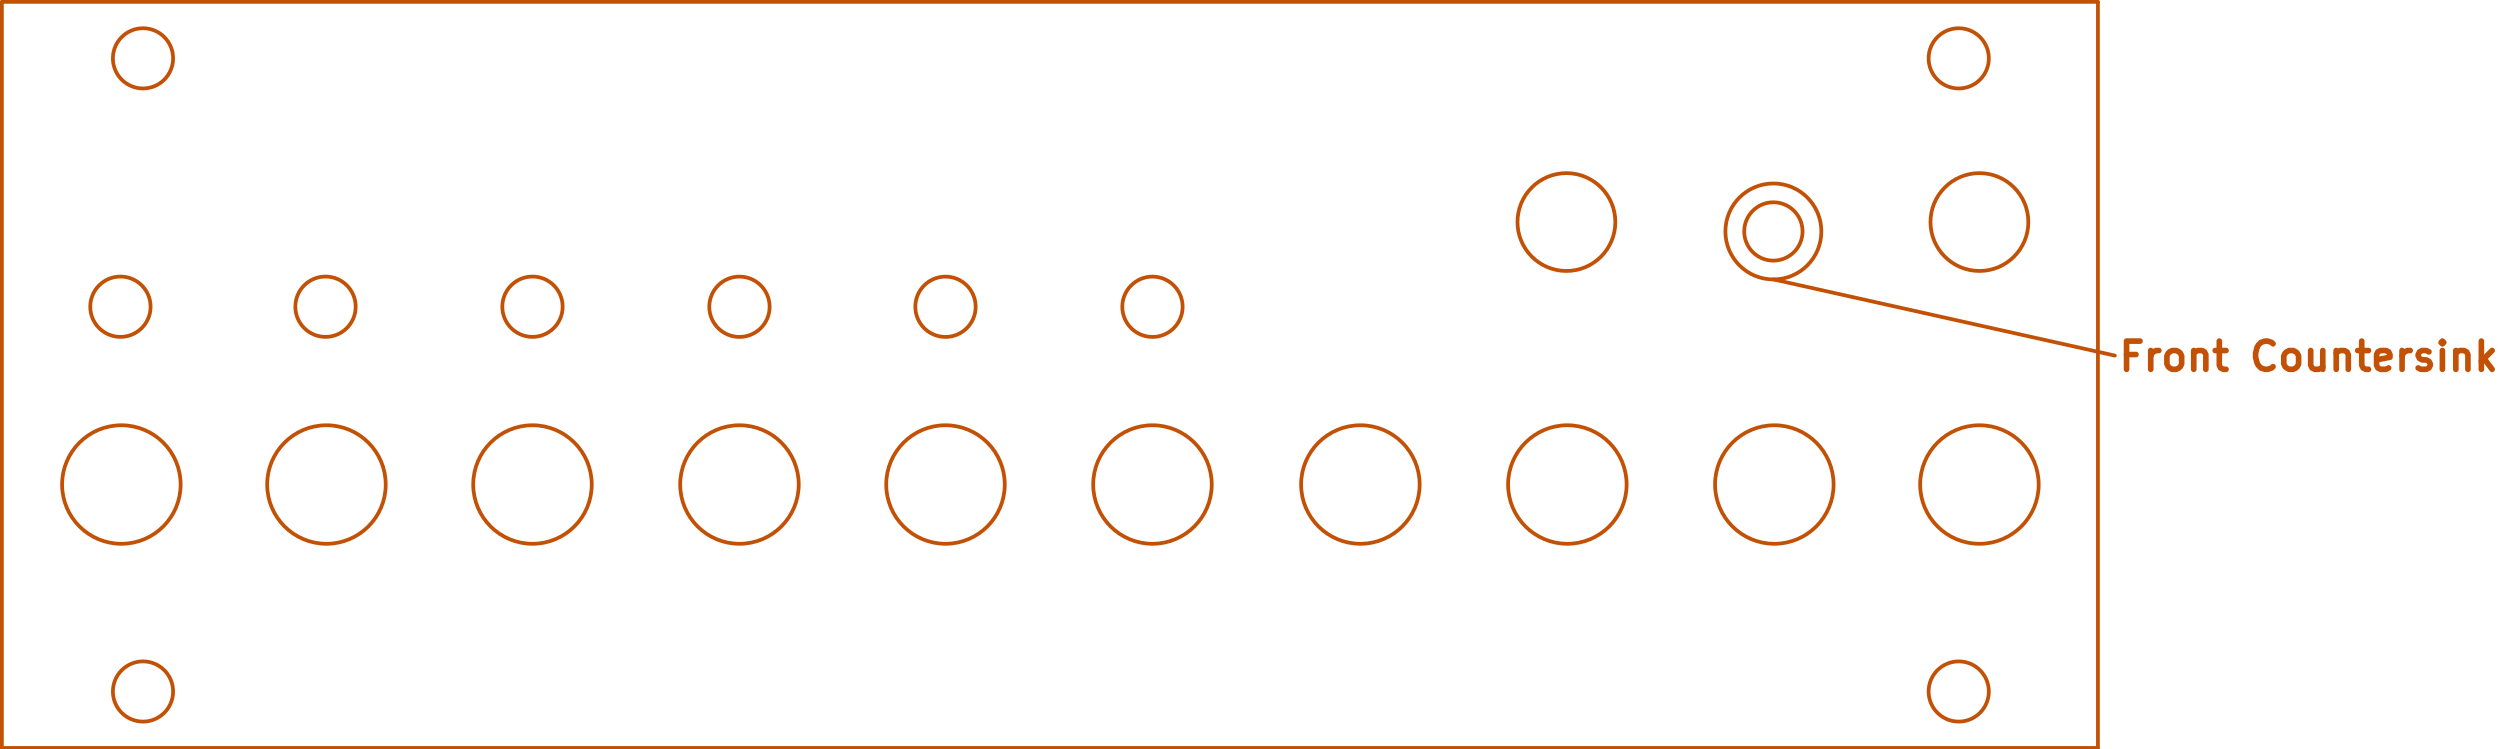 <?xml version="1.0" standalone="no"?>
 <!DOCTYPE svg PUBLIC "-//W3C//DTD SVG 1.1//EN" 
 "http://www.w3.org/Graphics/SVG/1.1/DTD/svg11.dtd"> 
<svg xmlns="http://www.w3.org/2000/svg" version="1.1" 
    width="13.287cm" height="3.983cm" viewBox="0 0 52310 15680 ">
<title>SVG Picture created as uMidi_BnG_Panel-brd.svg date 2019/10/23 19:58:32 </title>
  <desc>Picture generated by PCBNEW </desc>
<g style="fill:#000000; fill-opacity:1;stroke:#000000; stroke-opacity:1;
stroke-linecap:round; stroke-linejoin:round; "
 transform="translate(0 0) scale(1 1)">
</g>
<g style="fill:#000000; fill-opacity:0.0; 
stroke:#000000; stroke-width:-0; stroke-opacity:1; 
stroke-linecap:round; stroke-linejoin:round;">
</g>
<g style="fill:#C25106; fill-opacity:0.0; 
stroke:#C25106; stroke-width:-0; stroke-opacity:1; 
stroke-linecap:round; stroke-linejoin:round;">
</g>
<g style="fill:#C25106; fill-opacity:0.0; 
stroke:#C25106; stroke-width:78.74; stroke-opacity:1; 
stroke-linecap:round; stroke-linejoin:round;">
<path d="M37106 5846
L44251 7440
" />
</g>
<g style="fill:#C25106; fill-opacity:0.0; 
stroke:#C25106; stroke-width:118.11; stroke-opacity:1; 
stroke-linecap:round; stroke-linejoin:round;">
<path d="M44693 7418
L44496 7418
" />
<path d="M44496 7727
L44496 7137
L44777 7137
" />
<path d="M45002 7727
L45002 7334
" />
<path d="M45002 7446
L45030 7390
L45059 7362
L45115 7334
L45171 7334
" />
<path d="M45452 7727
L45396 7699
L45368 7671
L45340 7615
L45340 7446
L45368 7390
L45396 7362
L45452 7334
L45537 7334
L45593 7362
L45621 7390
L45649 7446
L45649 7615
L45621 7671
L45593 7699
L45537 7727
L45452 7727
" />
<path d="M45902 7334
L45902 7727
" />
<path d="M45902 7390
L45930 7362
L45987 7334
L46071 7334
L46127 7362
L46155 7418
L46155 7727
" />
<path d="M46352 7334
L46577 7334
" />
<path d="M46437 7137
L46437 7643
L46465 7699
L46521 7727
L46577 7727
" />
<path d="M47561 7671
L47533 7699
L47449 7727
L47393 7727
L47308 7699
L47252 7643
L47224 7587
L47196 7474
L47196 7390
L47224 7277
L47252 7221
L47308 7165
L47393 7137
L47449 7137
L47533 7165
L47561 7193
" />
<path d="M47899 7727
L47843 7699
L47814 7671
L47786 7615
L47786 7446
L47814 7390
L47843 7362
L47899 7334
L47983 7334
L48039 7362
L48068 7390
L48096 7446
L48096 7615
L48068 7671
L48039 7699
L47983 7727
L47899 7727
" />
<path d="M48602 7334
L48602 7727
" />
<path d="M48349 7334
L48349 7643
L48377 7699
L48433 7727
L48517 7727
L48574 7699
L48602 7671
" />
<path d="M48883 7334
L48883 7727
" />
<path d="M48883 7390
L48911 7362
L48967 7334
L49052 7334
L49108 7362
L49136 7418
L49136 7727
" />
<path d="M49333 7334
L49558 7334
" />
<path d="M49417 7137
L49417 7643
L49446 7699
L49502 7727
L49558 7727
" />
<path d="M49980 7699
L49924 7727
L49811 7727
L49755 7699
L49727 7643
L49727 7418
L49755 7362
L49811 7334
L49924 7334
L49980 7362
L50008 7418
L50008 7474
L49727 7530
" />
<path d="M50261 7727
L50261 7334
" />
<path d="M50261 7446
L50289 7390
L50317 7362
L50374 7334
L50430 7334
" />
<path d="M50598 7699
L50655 7727
L50767 7727
L50823 7699
L50852 7643
L50852 7615
L50823 7559
L50767 7530
L50683 7530
L50627 7502
L50598 7446
L50598 7418
L50627 7362
L50683 7334
L50767 7334
L50823 7362
" />
<path d="M51105 7727
L51105 7334
" />
<path d="M51105 7137
L51077 7165
L51105 7193
L51133 7165
L51105 7137
L51105 7193
" />
<path d="M51386 7334
L51386 7727
" />
<path d="M51386 7390
L51414 7362
L51470 7334
L51555 7334
L51611 7362
L51639 7418
L51639 7727
" />
<path d="M51920 7727
L51920 7137
" />
<path d="M51976 7502
L52145 7727
" />
<path d="M52145 7334
L51920 7559
" />
</g>
<g style="fill:#C25106; fill-opacity:0.0; 
stroke:#C25106; stroke-width:78.74; stroke-opacity:1; 
stroke-linecap:round; stroke-linejoin:round;">
<circle cx="37106.3" cy="4842.52" r="1003.94" /> 
<circle cx="37106.3" cy="4842.52" r="610.236" /> 
<circle cx="41417.3" cy="4645.67" r="1023.62" /> 
<circle cx="32775.6" cy="4645.67" r="1023.62" /> 
<circle cx="41417.3" cy="10137.8" r="1240.16" /> 
<circle cx="37126" cy="10137.8" r="1240.16" /> 
<circle cx="32795.3" cy="10137.8" r="1240.16" /> 
<circle cx="28464.6" cy="10137.8" r="1240.16" /> 
<circle cx="24114.2" cy="10137.8" r="1240.16" /> 
<circle cx="24114.2" cy="6418.55" r="631.15" /> 
<circle cx="19783.5" cy="10137.8" r="1240.16" /> 
<circle cx="19783.5" cy="6418.55" r="631.15" /> 
<circle cx="15472.4" cy="10137.8" r="1240.16" /> 
<circle cx="15472.4" cy="6418.55" r="631.15" /> 
<circle cx="11141.7" cy="6417.32" r="631.15" /> 
<circle cx="11141.7" cy="10137.8" r="1240.16" /> 
<circle cx="6811.02" cy="6417.32" r="631.15" /> 
<circle cx="6830.71" cy="10137.8" r="1240.16" /> 
<circle cx="2519.69" cy="6417.32" r="631.15" /> 
<circle cx="2539.37" cy="10137.8" r="1240.16" /> 
<circle cx="40984.3" cy="1220.47" r="629.921" /> 
<circle cx="40984.3" cy="14468.5" r="629.921" /> 
<circle cx="2992.13" cy="14468.5" r="629.921" /> 
<circle cx="2992.13" cy="1220.47" r="629.921" /> 
<path d="M43897 39
L43897 15649
" />
<path d="M39 39
L43897 39
" />
<path d="M39 15649
L43897 15649
" />
<path d="M39 39
L39 15649
" />
</g> 
</svg>
